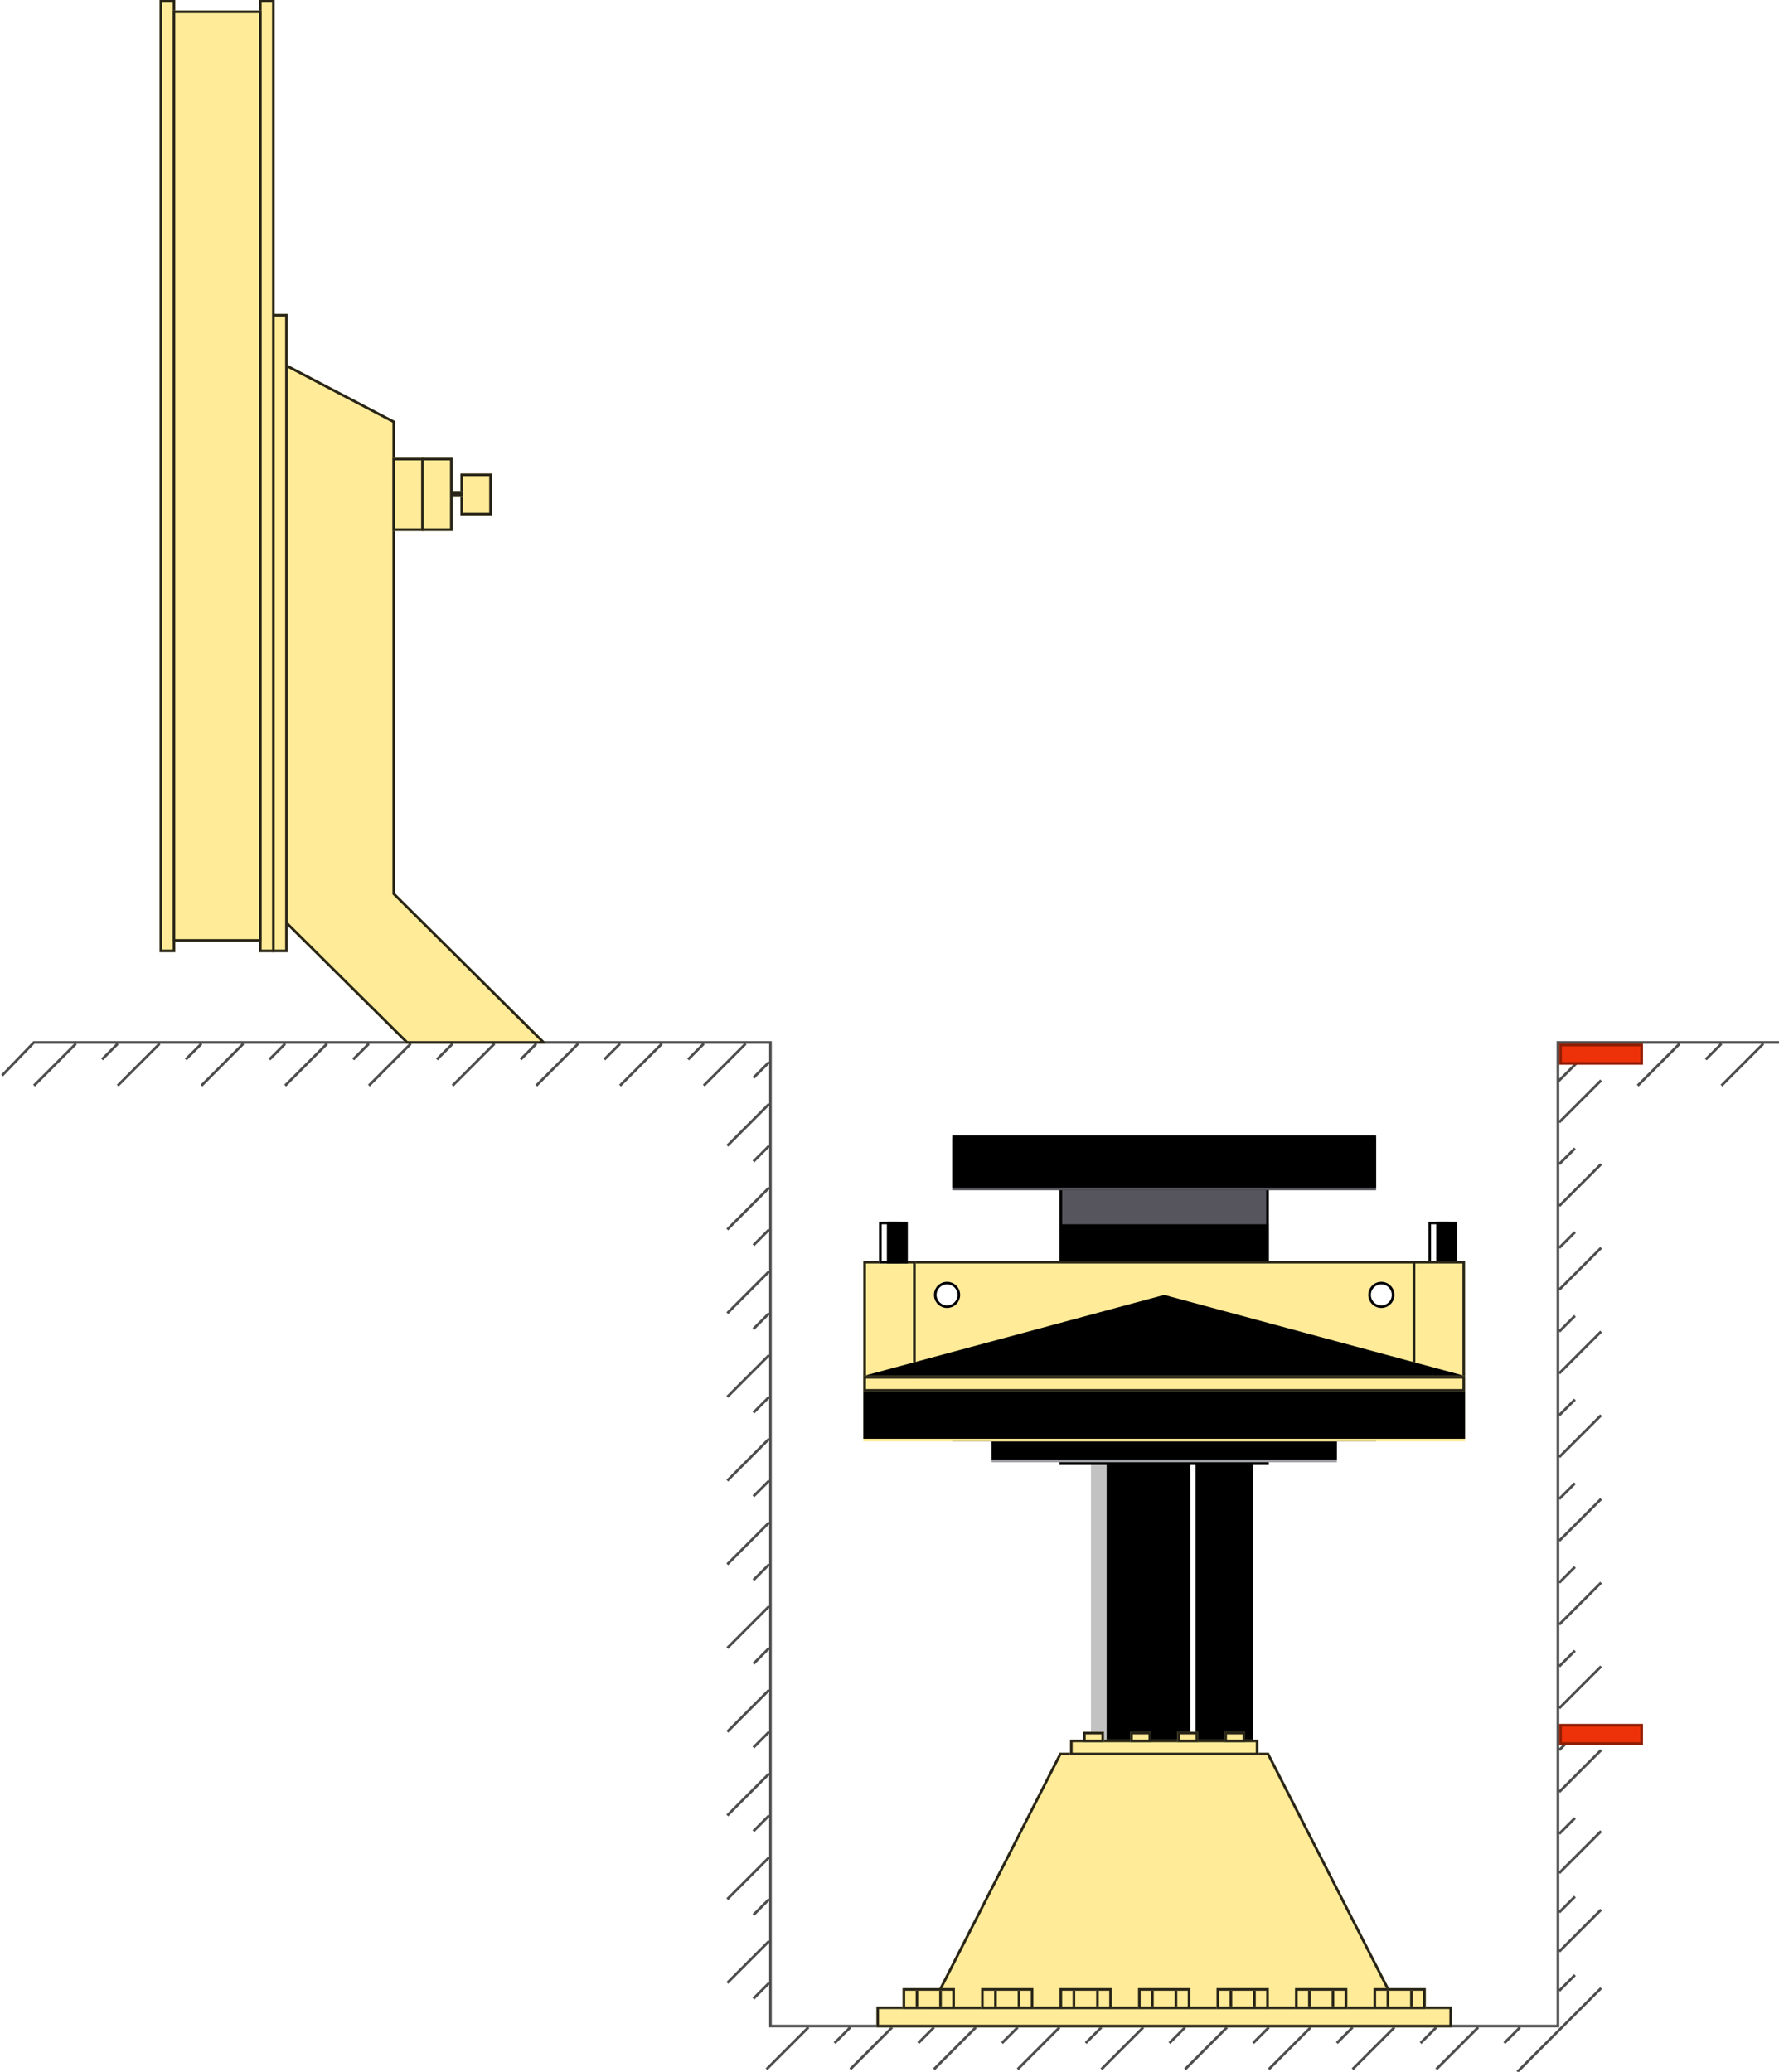 <svg xmlns="http://www.w3.org/2000/svg" xmlns:xlink="http://www.w3.org/1999/xlink" width="680" height="792" viewBox="0 0 680 792">
    <defs>
        <path id="a" d="M87 152h56v120H87z"/>
        <filter id="b" width="110.7%" height="105%" x="-5.4%" y="-2.5%" filterUnits="objectBoundingBox">
            <feOffset dx="6" in="SourceAlpha" result="shadowOffsetInner1"/>
            <feComposite in="shadowOffsetInner1" in2="SourceAlpha" k2="-1" k3="1" operator="arithmetic" result="shadowInnerInner1"/>
            <feColorMatrix in="shadowInnerInner1" result="shadowMatrixInner1" values="0 0 0 0 0 0 0 0 0 0 0 0 0 0 0 0 0 0 0.16 0"/>
            <feOffset dx="-1" in="SourceAlpha" result="shadowOffsetInner2"/>
            <feComposite in="shadowOffsetInner2" in2="SourceAlpha" k2="-1" k3="1" operator="arithmetic" result="shadowInnerInner2"/>
            <feColorMatrix in="shadowInnerInner2" result="shadowMatrixInner2" values="0 0 0 0 0 0 0 0 0 0 0 0 0 0 0 0 0 0 1 0"/>
            <feOffset dx="1" in="SourceAlpha" result="shadowOffsetInner3"/>
            <feComposite in="shadowOffsetInner3" in2="SourceAlpha" k2="-1" k3="1" operator="arithmetic" result="shadowInnerInner3"/>
            <feColorMatrix in="shadowInnerInner3" result="shadowMatrixInner3" values="0 0 0 0 0 0 0 0 0 0 0 0 0 0 0 0 0 0 1 0"/>
            <feMerge>
                <feMergeNode in="shadowMatrixInner1"/>
                <feMergeNode in="shadowMatrixInner2"/>
                <feMergeNode in="shadowMatrixInner3"/>
            </feMerge>
        </filter>
        <path id="c" d="M75 55h80v92H75z"/>
        <filter id="d" width="117.5%" height="115.2%" x="-8.8%" y="-7.6%" filterUnits="objectBoundingBox">
            <feOffset dy="14" in="SourceAlpha" result="shadowOffsetInner1"/>
            <feComposite in="shadowOffsetInner1" in2="SourceAlpha" k2="-1" k3="1" operator="arithmetic" result="shadowInnerInner1"/>
            <feColorMatrix in="shadowInnerInner1" values="0 0 0 0 0 0 0 0 0 0 0 0 0 0 0 0 0 0 0.38 0"/>
        </filter>
        <path id="e" d="M34 36h162v20H34z"/>
        <filter id="f" width="100.6%" height="105%" x="-.3%" y="-2.5%" filterUnits="objectBoundingBox">
            <feOffset dy="-1" in="SourceAlpha" result="shadowOffsetInner1"/>
            <feComposite in="shadowOffsetInner1" in2="SourceAlpha" k2="-1" k3="1" operator="arithmetic" result="shadowInnerInner1"/>
            <feColorMatrix in="shadowInnerInner1" result="shadowMatrixInner1" values="0 0 0 0 0 0 0 0 0 0 0 0 0 0 0 0 0 0 1 0"/>
            <feOffset dx="1" in="SourceAlpha" result="shadowOffsetInner2"/>
            <feComposite in="shadowOffsetInner2" in2="SourceAlpha" k2="-1" k3="1" operator="arithmetic" result="shadowInnerInner2"/>
            <feColorMatrix in="shadowInnerInner2" result="shadowMatrixInner2" values="0 0 0 0 0 0 0 0 0 0 0 0 0 0 0 0 0 0 1 0"/>
            <feOffset dx="-1" in="SourceAlpha" result="shadowOffsetInner3"/>
            <feComposite in="shadowOffsetInner3" in2="SourceAlpha" k2="-1" k3="1" operator="arithmetic" result="shadowInnerInner3"/>
            <feColorMatrix in="shadowInnerInner3" result="shadowMatrixInner3" values="0 0 0 0 0 0 0 0 0 0 0 0 0 0 0 0 0 0 1 0"/>
            <feMerge>
                <feMergeNode in="shadowMatrixInner1"/>
                <feMergeNode in="shadowMatrixInner2"/>
                <feMergeNode in="shadowMatrixInner3"/>
            </feMerge>
        </filter>
        <path id="g" d="M49 152h132v8H49z"/>
        <filter id="h" width="100.8%" height="112.5%" x="-.4%" y="-6.2%" filterUnits="objectBoundingBox">
            <feOffset dy="-1" in="SourceAlpha" result="shadowOffsetInner1"/>
            <feComposite in="shadowOffsetInner1" in2="SourceAlpha" k2="-1" k3="1" operator="arithmetic" result="shadowInnerInner1"/>
            <feColorMatrix in="shadowInnerInner1" result="shadowMatrixInner1" values="0 0 0 0 0 0 0 0 0 0 0 0 0 0 0 0 0 0 1 0"/>
            <feOffset dx="1" in="SourceAlpha" result="shadowOffsetInner2"/>
            <feComposite in="shadowOffsetInner2" in2="SourceAlpha" k2="-1" k3="1" operator="arithmetic" result="shadowInnerInner2"/>
            <feColorMatrix in="shadowInnerInner2" result="shadowMatrixInner2" values="0 0 0 0 0 0 0 0 0 0 0 0 0 0 0 0 0 0 1 0"/>
            <feOffset dx="-1" in="SourceAlpha" result="shadowOffsetInner3"/>
            <feComposite in="shadowOffsetInner3" in2="SourceAlpha" k2="-1" k3="1" operator="arithmetic" result="shadowInnerInner3"/>
            <feColorMatrix in="shadowInnerInner3" result="shadowMatrixInner3" values="0 0 0 0 0 0 0 0 0 0 0 0 0 0 0 0 0 0 1 0"/>
            <feMerge>
                <feMergeNode in="shadowMatrixInner1"/>
                <feMergeNode in="shadowMatrixInner2"/>
                <feMergeNode in="shadowMatrixInner3"/>
            </feMerge>
        </filter>
        <path id="i" d="M34 141h162v11H34z"/>
        <path id="j" d="M0 127h230v25H0z"/>
        <filter id="k" width="100.4%" height="104%" x="-.2%" y="-2%" filterUnits="objectBoundingBox">
            <feOffset dx="1" in="SourceAlpha" result="shadowOffsetInner1"/>
            <feComposite in="shadowOffsetInner1" in2="SourceAlpha" k2="-1" k3="1" operator="arithmetic" result="shadowInnerInner1"/>
            <feColorMatrix in="shadowInnerInner1" result="shadowMatrixInner1" values="0 0 0 0 0 0 0 0 0 0 0 0 0 0 0 0 0 0 0.84 0"/>
            <feOffset dx="-1" in="SourceAlpha" result="shadowOffsetInner2"/>
            <feComposite in="shadowOffsetInner2" in2="SourceAlpha" k2="-1" k3="1" operator="arithmetic" result="shadowInnerInner2"/>
            <feColorMatrix in="shadowInnerInner2" result="shadowMatrixInner2" values="0 0 0 0 0 0 0 0 0 0 0 0 0 0 0 0 0 0 0.84 0"/>
            <feOffset dy="-1" in="SourceAlpha" result="shadowOffsetInner3"/>
            <feComposite in="shadowOffsetInner3" in2="SourceAlpha" k2="-1" k3="1" operator="arithmetic" result="shadowInnerInner3"/>
            <feColorMatrix in="shadowInnerInner3" result="shadowMatrixInner3" values="0 0 0 0 0 0 0 0 0 0 0 0 0 0 0 0 0 0 0.84 0"/>
            <feMerge>
                <feMergeNode in="shadowMatrixInner1"/>
                <feMergeNode in="shadowMatrixInner2"/>
                <feMergeNode in="shadowMatrixInner3"/>
            </feMerge>
        </filter>
        <path id="l" d="M19 83h192v45H19z"/>
        <path id="m" d="M198 101a5 5 0 1 0 0-10 5 5 0 0 0 0 10z"/>
        <path id="n" d="M32 101a5 5 0 1 0 0-10 5 5 0 0 0 0 10z"/>
        <path id="o" d="M0 83h20v45H0z"/>
        <path id="p" d="M6 68h8v16H6z"/>
        <filter id="q" width="137.5%" height="118.8%" x="-18.8%" y="-9.4%" filterUnits="objectBoundingBox">
            <feOffset dx="3" in="SourceAlpha" result="shadowOffsetInner1"/>
            <feComposite in="shadowOffsetInner1" in2="SourceAlpha" k2="-1" k3="1" operator="arithmetic" result="shadowInnerInner1"/>
            <feColorMatrix in="shadowInnerInner1" values="0 0 0 0 0.761 0 0 0 0 0.761 0 0 0 0 0.761 0 0 0 1 0"/>
        </filter>
        <path id="r" d="M216 68h8v16h-8z"/>
        <filter id="s" width="137.5%" height="118.8%" x="-18.8%" y="-9.4%" filterUnits="objectBoundingBox">
            <feOffset dx="3" in="SourceAlpha" result="shadowOffsetInner1"/>
            <feComposite in="shadowOffsetInner1" in2="SourceAlpha" k2="-1" k3="1" operator="arithmetic" result="shadowInnerInner1"/>
            <feColorMatrix in="shadowInnerInner1" values="0 0 0 0 0.761 0 0 0 0 0.761 0 0 0 0 0.761 0 0 0 1 0"/>
        </filter>
        <path id="t" d="M210 83h20v45h-20z"/>
        <path id="u" d="M115 96l115 31H0z"/>
        <filter id="v" width="100.9%" height="106.5%" x="-.4%" y="-3.2%" filterUnits="objectBoundingBox">
            <feOffset dx="2" in="SourceAlpha" result="shadowOffsetInner1"/>
            <feComposite in="shadowOffsetInner1" in2="SourceAlpha" k2="-1" k3="1" operator="arithmetic" result="shadowInnerInner1"/>
            <feColorMatrix in="shadowInnerInner1" result="shadowMatrixInner1" values="0 0 0 0 0 0 0 0 0 0 0 0 0 0 0 0 0 0 0.84 0"/>
            <feOffset dx="-2" in="SourceAlpha" result="shadowOffsetInner2"/>
            <feComposite in="shadowOffsetInner2" in2="SourceAlpha" k2="-1" k3="1" operator="arithmetic" result="shadowInnerInner2"/>
            <feColorMatrix in="shadowInnerInner2" result="shadowMatrixInner2" values="0 0 0 0 0 0 0 0 0 0 0 0 0 0 0 0 0 0 0.84 0"/>
            <feMerge>
                <feMergeNode in="shadowMatrixInner1"/>
                <feMergeNode in="shadowMatrixInner2"/>
            </feMerge>
        </filter>
        <path id="w" d="M0 127h230v6H0z"/>
        <path id="x" d="M266 0h32v8h-32z"/>
        <path id="y" d="M266 260h32v8h-32z"/>
        <path id="z" d="M0 105h220v8H0z"/>
        <path id="A" d="M70 8h80l50 98H20z"/>
        <path id="B" d="M0 0h20v8H0z"/>
        <path id="C" d="M0 0h20v8H0z"/>
        <path id="D" d="M0 0h20v8H0z"/>
        <path id="E" d="M0 0h20v8H0z"/>
        <path id="F" d="M0 0h20v8H0z"/>
        <path id="G" d="M0 0h20v8H0z"/>
        <path id="H" d="M0 0h20v8H0z"/>
        <path id="I" d="M74 3h72v6H74z"/>
        <path id="J" d="M0 0h8v4H0z"/>
        <path id="K" d="M18 0h8v4h-8z"/>
        <path id="L" d="M36 0h8v4h-8z"/>
        <path id="M" d="M54 0h8v4h-8z"/>
        <path id="N" d="M209 399l-58-57.54V160.943l-42-21.975v214.02L155.396 399z"/>
        <path id="O" d="M104 120h6v244h-6z"/>
        <path id="P" d="M61 0h6v364h-6z"/>
        <path id="Q" d="M99 0h6v364h-6z"/>
        <path id="R" d="M66 4h34v356H66z"/>
        <path id="S" d="M150 175h12v28h-12z"/>
        <path id="T" d="M161 175h12v28h-12z"/>
        <path id="U" d="M176 181h12v16h-12z"/>
        <path id="V" d="M173 188h4v2h-4z"/>
    </defs>
    <g fill="none" fill-rule="evenodd">
        <g stroke="#000" stroke-opacity=".697">
            <path d="M626 399l-6 6M612 413l-16 16M602 439l-6 6M612 445l-16 16M602 471l-6 6M612 477l-16 16M602 503l-6 6M612 509l-16 16M602 535l-6 6M612 541l-16 16M602 567l-6 6M612 573l-16 16M602 599l-6 6M612 605l-16 16M602 631l-6 6M612 637l-16 16M602 663l-6 6M612 669l-16 16M602 695l-6 6M612 700l-16 16M602 725l-6 6M612 730l-16 16M602 755l-6 6M581 775l-6 6M565 775l-16 16M549 775l-6 6M533 775l-16 16M517 775l-6 6M501 775l-16 16M485 775l-6 6M469 775l-16 16M453 775l-6 6M437 775l-16 16M421 775l-6 6M405 775l-16 16M389 775l-6 6M373 775l-16 16M357 775l-6 6M341 775l-16 16M325 775l-6 6M309 775l-16 16M294 758l-6 6M294 742l-16 16M294 726l-6 6M294 710l-16 16M294 694l-6 6M294 678l-16 16M294 662l-6 6M294 646l-16 16M294 630l-6 6M294 614l-16 16M294 598l-6 6M294 582l-16 16M294 566l-6 6M294 550l-16 16M294 534l-6 6M294 518l-16 16M294 502l-6 6M294 486l-16 16M294 470l-6 6M294 454l-16 16M294 438l-6 6M294 422l-16 16M294 406l-6 6M285 399l-16 16M269 399l-6 6M253 399l-16 16M237 399l-6 6M221 399l-16 16M205 399l-6 6M189 399l-16 16M173 399l-6 6M157 399l-16 16M141 399l-6 6M125 399l-16 16M109 399l-6 6M93 399l-16 16M77 399l-6 6M61 399l-16 16M45 399l-6 6M29 399l-16 16M612 760l-32 32M642 399l-16 16M658 399l-6 6M674 399l-16 16M610 399l-14.5 14.5M680 398.5h-84.5v376h-301v-376H12.955L.795 411.138"/>
        </g>
        <g transform="translate(330 399)">
            <use fill="#C2C2C2" xlink:href="#a"/>
            <use fill="#000" filter="url(#b)" xlink:href="#a"/>
        </g>
        <path fill="#FFF" d="M455 551h2v120h-2z"/>
        <g transform="translate(330 399)">
            <use fill="#56555D" xlink:href="#c"/>
            <use fill="#000" filter="url(#d)" xlink:href="#c"/>
            <path stroke="#000" d="M75.5 55.5h79v91h-79z"/>
        </g>
        <g transform="translate(330 399)">
            <use fill="#56555D" xlink:href="#e"/>
            <use fill="#000" filter="url(#f)" xlink:href="#e"/>
        </g>
        <g transform="translate(330 399)">
            <use fill="#9FA0A5" xlink:href="#g"/>
            <use fill="#000" filter="url(#h)" xlink:href="#g"/>
        </g>
        <g transform="translate(330 399)">
            <use fill="#C2C2C2" xlink:href="#i"/>
            <path stroke="#000" d="M34.5 141.5h161v10h-161z"/>
        </g>
        <g transform="translate(330 399)">
            <use fill="#FFEB98" xlink:href="#j"/>
            <use fill="#000" filter="url(#k)" xlink:href="#j"/>
        </g>
        <g transform="translate(330 399)">
            <use fill="#FFEB98" xlink:href="#l"/>
            <path stroke="#000" stroke-opacity=".84" d="M19.5 83.5h191v44h-191z"/>
        </g>
        <g transform="translate(330 399)">
            <use fill="#FFF" xlink:href="#m"/>
            <path stroke="#000" d="M198 100.5a4.5 4.5 0 1 0 0-9 4.5 4.5 0 0 0 0 9z"/>
        </g>
        <g transform="translate(330 399)">
            <use fill="#FFF" xlink:href="#n"/>
            <path stroke="#000" d="M32 100.5a4.5 4.5 0 1 0 0-9 4.5 4.5 0 0 0 0 9z"/>
        </g>
        <g transform="translate(330 399)">
            <use fill="#FFEB98" xlink:href="#o"/>
            <path stroke="#000" stroke-opacity=".84" d="M.5 83.5h19v44H.5z"/>
        </g>
        <g transform="translate(330 399)">
            <use fill="#FFF" xlink:href="#p"/>
            <use fill="#000" filter="url(#q)" xlink:href="#p"/>
            <path stroke="#000" d="M6.5 68.5h7v15h-7z"/>
        </g>
        <g transform="translate(330 399)">
            <use fill="#FFF" xlink:href="#r"/>
            <use fill="#000" filter="url(#s)" xlink:href="#r"/>
            <path stroke="#000" d="M216.5 68.5h7v15h-7z"/>
        </g>
        <g transform="translate(330 399)">
            <use fill="#FFEB98" xlink:href="#t"/>
            <path stroke="#000" stroke-opacity=".84" d="M210.5 83.5h19v44h-19z"/>
        </g>
        <g transform="translate(330 399)">
            <use fill="#FFEB98" xlink:href="#u"/>
            <use fill="#000" filter="url(#v)" xlink:href="#u"/>
        </g>
        <g transform="translate(330 399)">
            <use fill="#FFEB98" xlink:href="#w"/>
            <path stroke="#000" stroke-opacity=".84" d="M.5 127.5v5h229v-5H.5z"/>
        </g>
        <g transform="translate(330 399)">
            <use fill="#ED3209" xlink:href="#x"/>
            <path stroke="#000" stroke-opacity=".4" d="M266.5.5h31v7h-31z"/>
        </g>
        <g transform="translate(330 399)">
            <use fill="#ED3209" xlink:href="#y"/>
            <path stroke="#000" stroke-opacity=".4" d="M266.5 260.5h31v7h-31z"/>
        </g>
        <g>
            <g transform="translate(335 662)">
                <use fill="#FFEB98" xlink:href="#z"/>
                <path stroke="#000" stroke-opacity=".84" d="M.5 105.5h219v7H.5z"/>
            </g>
            <g transform="translate(335 662)">
                <use fill="#FFEB98" xlink:href="#A"/>
                <path stroke="#000" stroke-opacity=".84" d="M70.306 8.5l-49.49 97h178.368l-49.49-97H70.306z"/>
            </g>
            <g transform="translate(345 760)">
                <use fill="#FFEB98" xlink:href="#B"/>
                <path stroke="#000" stroke-opacity=".84" d="M.5.5h19v7H.5z"/>
            </g>
            <path fill="#292518" d="M350 761h1v6h-1zM359 761h1v6h-1z"/>
            <g transform="translate(375 760)">
                <use fill="#FFEB98" xlink:href="#C"/>
                <path stroke="#000" stroke-opacity=".84" d="M.5.5h19v7H.5z"/>
            </g>
            <path fill="#292518" d="M380 761h1v6h-1zM389 761h1v6h-1z"/>
            <g transform="translate(405 760)">
                <use fill="#FFEB98" xlink:href="#D"/>
                <path stroke="#000" stroke-opacity=".84" d="M.5.5h19v7H.5z"/>
            </g>
            <path fill="#292518" d="M410 761h1v6h-1zM419 761h1v6h-1z"/>
            <g>
                <g transform="translate(435 760)">
                    <use fill="#FFEB98" xlink:href="#E"/>
                    <path stroke="#000" stroke-opacity=".84" d="M.5.5h19v7H.5z"/>
                </g>
                <path fill="#292518" d="M440 761h1v6h-1zM449 761h1v6h-1z"/>
            </g>
            <g>
                <g transform="translate(465 760)">
                    <use fill="#FFEB98" xlink:href="#F"/>
                    <path stroke="#000" stroke-opacity=".84" d="M.5.5h19v7H.5z"/>
                </g>
                <path fill="#292518" d="M470 761h1v6h-1zM479 761h1v6h-1z"/>
            </g>
            <g>
                <g transform="translate(495 760)">
                    <use fill="#FFEB98" xlink:href="#G"/>
                    <path stroke="#000" stroke-opacity=".84" d="M.5.5h19v7H.5z"/>
                </g>
                <path fill="#292518" d="M500 761h1v6h-1zM509 761h1v6h-1z"/>
            </g>
            <g>
                <g transform="translate(525 760)">
                    <use fill="#FFEB98" xlink:href="#H"/>
                    <path stroke="#000" stroke-opacity=".84" d="M.5.5h19v7H.5z"/>
                </g>
                <path fill="#292518" d="M530 761h1v6h-1zM539 761h1v6h-1z"/>
            </g>
            <g transform="translate(335 662)">
                <use fill="#FFEB98" xlink:href="#I"/>
                <path stroke="#000" stroke-opacity=".84" d="M74.5 3.5h71v5h-71z"/>
            </g>
            <g>
                <g transform="translate(414 662)">
                    <use fill="#FFEB98" xlink:href="#J"/>
                    <path stroke="#000" stroke-opacity=".84" d="M.5.5v3h7v-3h-7z"/>
                </g>
                <g transform="translate(414 662)">
                    <use fill="#FFEB98" xlink:href="#K"/>
                    <path stroke="#000" stroke-opacity=".84" d="M18.5.5v3h7v-3h-7z"/>
                </g>
                <g transform="translate(414 662)">
                    <use fill="#FFEB98" xlink:href="#L"/>
                    <path stroke="#000" stroke-opacity=".84" d="M36.5.5v3h7v-3h-7z"/>
                </g>
                <g transform="translate(414 662)">
                    <use fill="#FFEB98" xlink:href="#M"/>
                    <path stroke="#000" stroke-opacity=".84" d="M54.5.5v3h7v-3h-7z"/>
                </g>
            </g>
        </g>
        <g>
            <use fill="#FFEB98" xlink:href="#N"/>
            <path stroke="#000" stroke-opacity=".84" d="M207.786 398.5L150.5 341.668V161.246l-41-21.452V352.78l46.102 45.72h52.184z"/>
        </g>
        <g>
            <use fill="#FFEB98" xlink:href="#O"/>
            <path stroke="#000" stroke-opacity=".84" d="M104.5 120.5h5v243h-5z"/>
        </g>
        <g>
            <use fill="#FFEB98" xlink:href="#P"/>
            <path stroke="#000" stroke-opacity=".84" d="M61.5.5h5v363h-5z"/>
        </g>
        <g>
            <use fill="#FFEB98" xlink:href="#Q"/>
            <path stroke="#000" stroke-opacity=".84" d="M99.5.5h5v363h-5z"/>
        </g>
        <g>
            <use fill="#FFEB98" xlink:href="#R"/>
            <path stroke="#000" stroke-opacity=".84" d="M66.5 4.5h33v355h-33z"/>
        </g>
        <g>
            <use fill="#FFEB98" xlink:href="#S"/>
            <path stroke="#000" stroke-opacity=".84" d="M150.5 175.5h11v27h-11z"/>
        </g>
        <g>
            <use fill="#FFEB98" xlink:href="#T"/>
            <path stroke="#000" stroke-opacity=".84" d="M161.5 175.5h11v27h-11z"/>
        </g>
        <g>
            <use fill="#FFEB98" xlink:href="#U"/>
            <path stroke="#000" stroke-opacity=".84" d="M176.5 181.5h11v15h-11z"/>
        </g>
        <g>
            <use fill="#FFEB98" xlink:href="#V"/>
            <path stroke="#000" stroke-opacity=".84" d="M173.5 188.5h3v1h-3z"/>
        </g>
    </g>
</svg>

